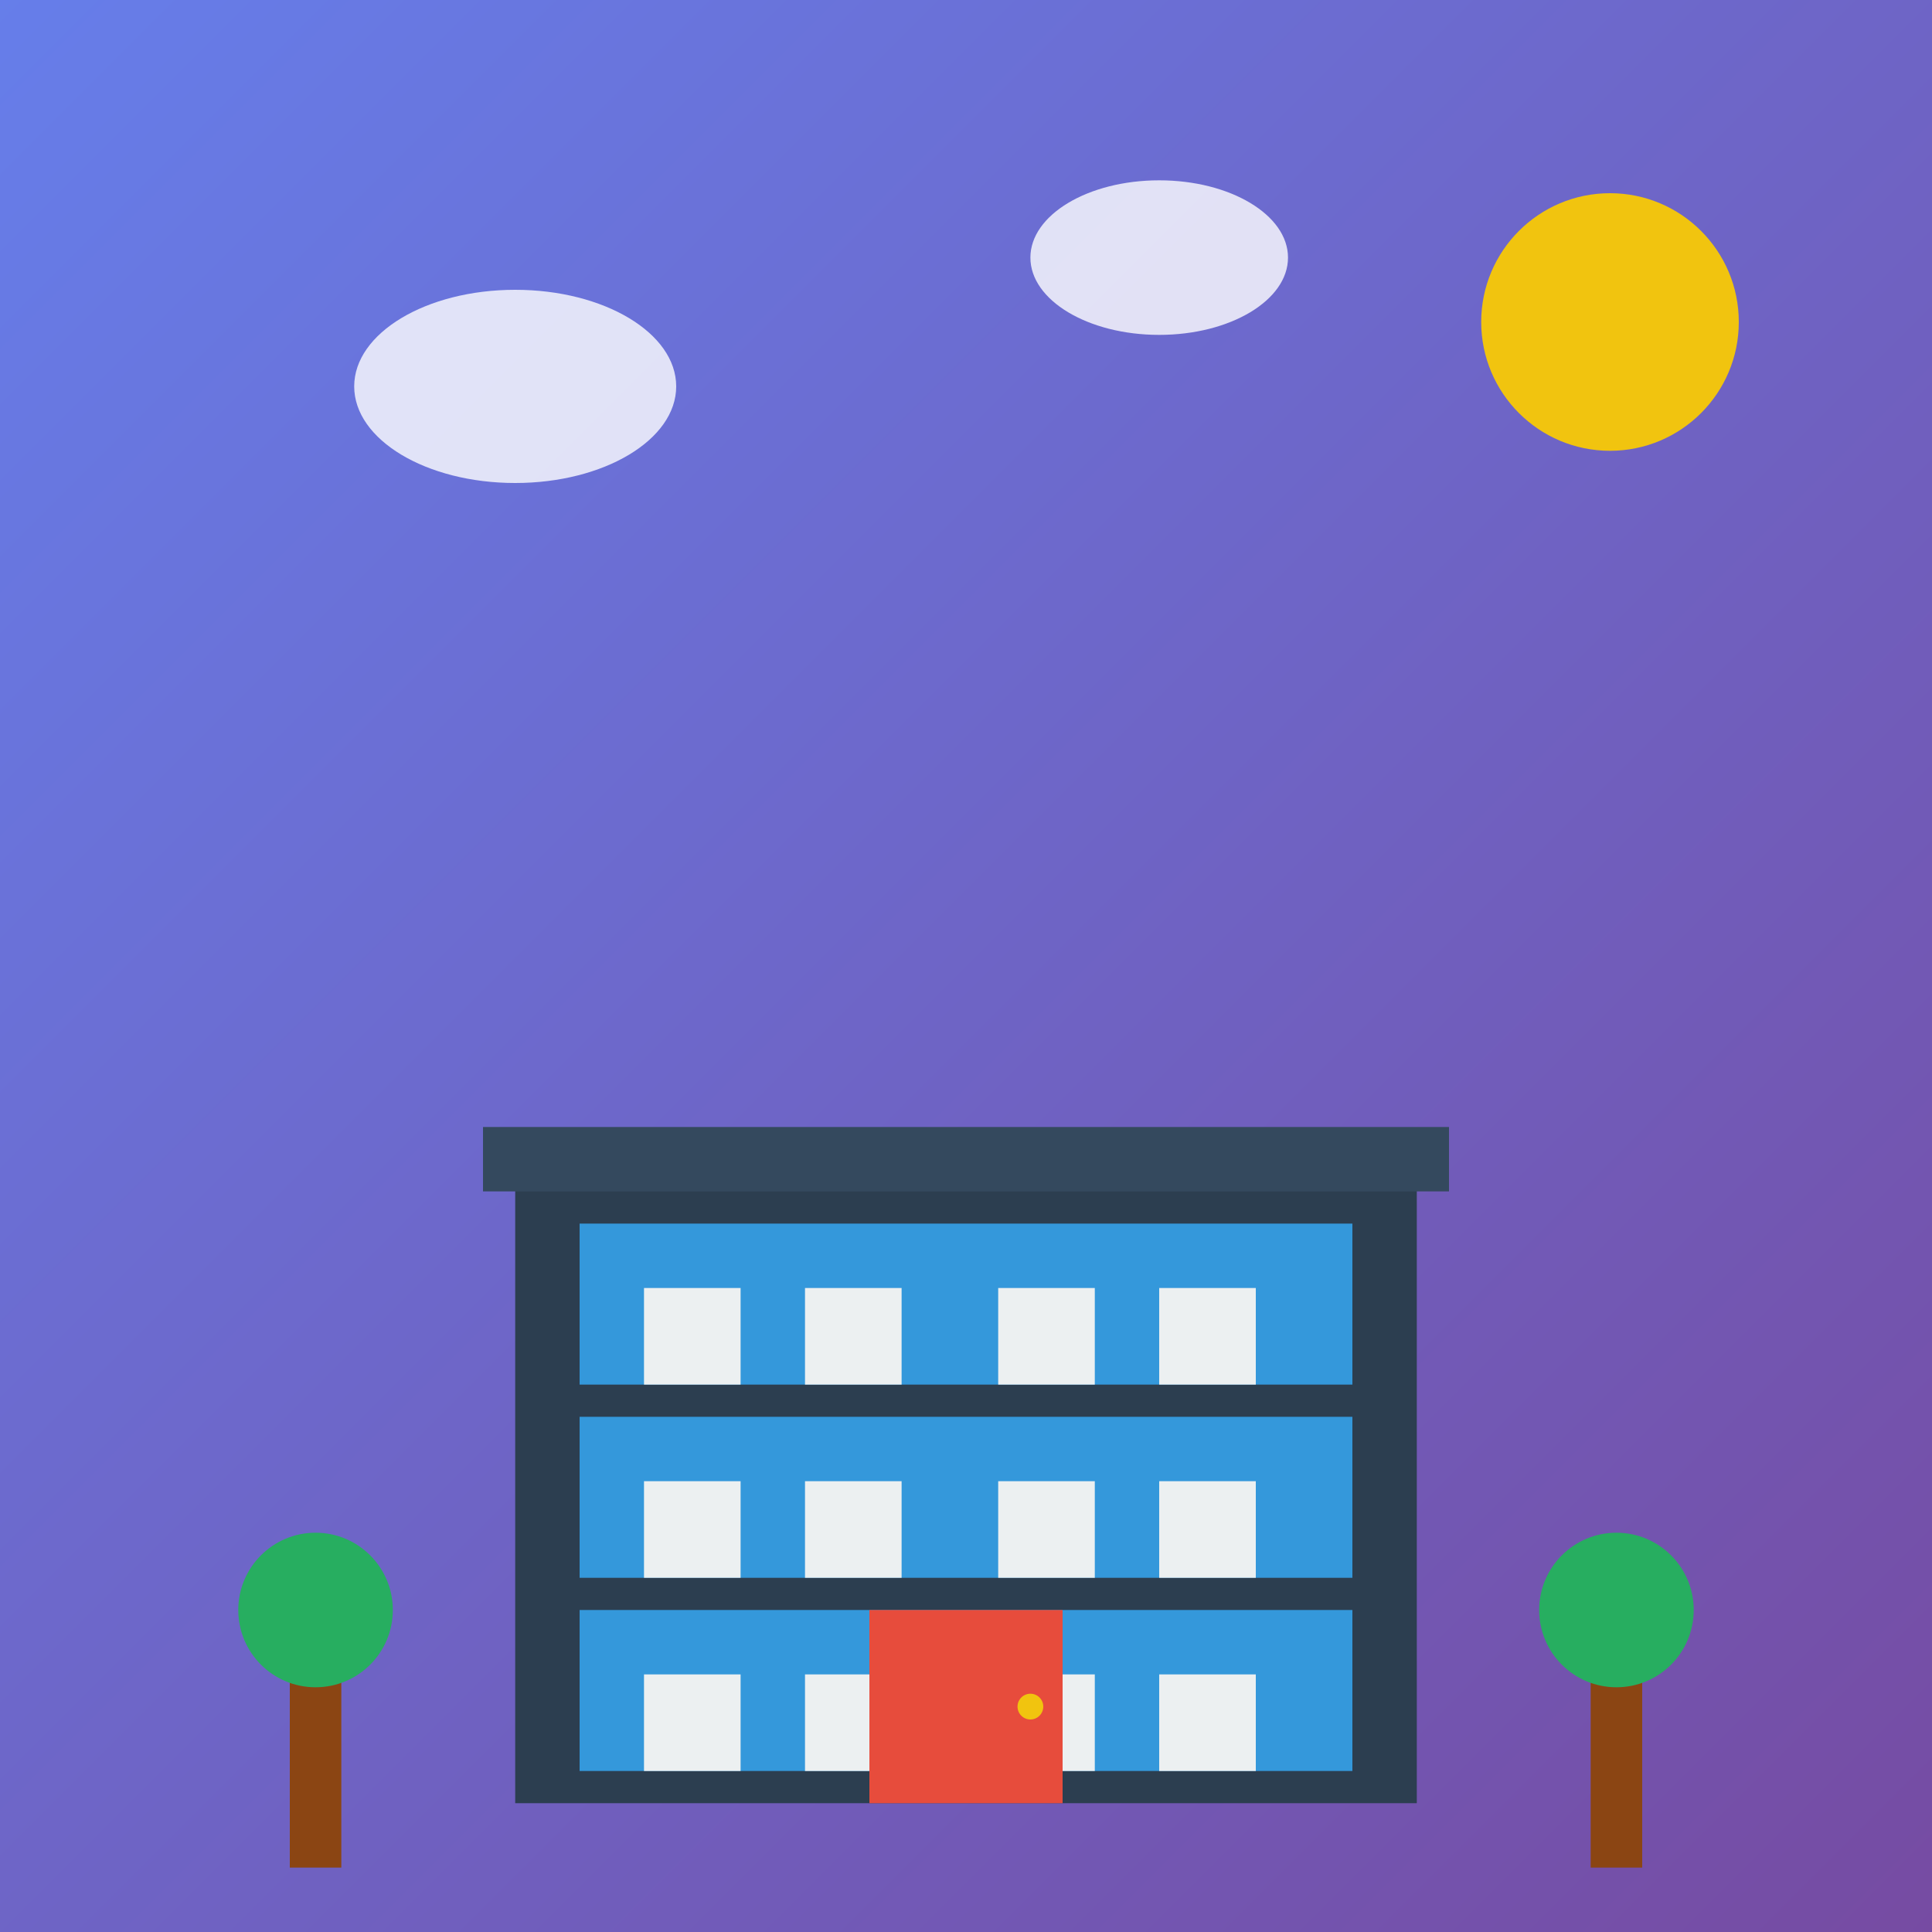 <svg width="300" height="300" viewBox="0 0 300 300" xmlns="http://www.w3.org/2000/svg">
  <rect x="0" y="0" width="300" height="300" fill="#333333" stroke="none"/>
  <defs>
    <linearGradient id="storyGrad" x1="0%" y1="0%" x2="100%" y2="100%">
      <stop offset="0%" style="stop-color:#667eea;stop-opacity:1" />
      <stop offset="100%" style="stop-color:#764ba2;stop-opacity:1" />
    </linearGradient>
  </defs>
  <rect width="300" height="300" fill="url(#storyGrad)"/>
  
  <!-- Building structure -->
  <rect x="80" y="180" width="140" height="100" fill="#2c3e50"/>
  <rect x="75" y="175" width="150" height="10" fill="#34495e"/>
  
  <!-- Building floors -->
  <rect x="90" y="190" width="120" height="25" fill="#3498db"/>
  <rect x="90" y="220" width="120" height="25" fill="#3498db"/>
  <rect x="90" y="250" width="120" height="25" fill="#3498db"/>
  
  <!-- Windows -->
  <rect x="100" y="200" width="15" height="15" fill="#ecf0f1"/>
  <rect x="125" y="200" width="15" height="15" fill="#ecf0f1"/>
  <rect x="155" y="200" width="15" height="15" fill="#ecf0f1"/>
  <rect x="180" y="200" width="15" height="15" fill="#ecf0f1"/>
  
  <rect x="100" y="230" width="15" height="15" fill="#ecf0f1"/>
  <rect x="125" y="230" width="15" height="15" fill="#ecf0f1"/>
  <rect x="155" y="230" width="15" height="15" fill="#ecf0f1"/>
  <rect x="180" y="230" width="15" height="15" fill="#ecf0f1"/>
  
  <rect x="100" y="260" width="15" height="15" fill="#ecf0f1"/>
  <rect x="125" y="260" width="15" height="15" fill="#ecf0f1"/>
  <rect x="155" y="260" width="15" height="15" fill="#ecf0f1"/>
  <rect x="180" y="260" width="15" height="15" fill="#ecf0f1"/>
  
  <!-- Entrance -->
  <rect x="135" y="250" width="30" height="30" fill="#e74c3c"/>
  <circle cx="160" cy="265" r="2" fill="#f1c40f"/>
  
  <!-- Palm trees -->
  <rect x="45" y="260" width="8" height="30" fill="#8b4513"/>
  <circle cx="49" cy="250" r="12" fill="#27ae60"/>
  
  <rect x="247" y="260" width="8" height="30" fill="#8b4513"/>
  <circle cx="251" cy="250" r="12" fill="#27ae60"/>
  
  <!-- Sun -->
  <circle cx="250" cy="50" r="20" fill="#f1c40f"/>
  
  <!-- Clouds -->
  <ellipse cx="80" cy="60" rx="25" ry="15" fill="white" opacity="0.8"/>
  <ellipse cx="180" cy="40" rx="20" ry="12" fill="white" opacity="0.8"/>
</svg>
